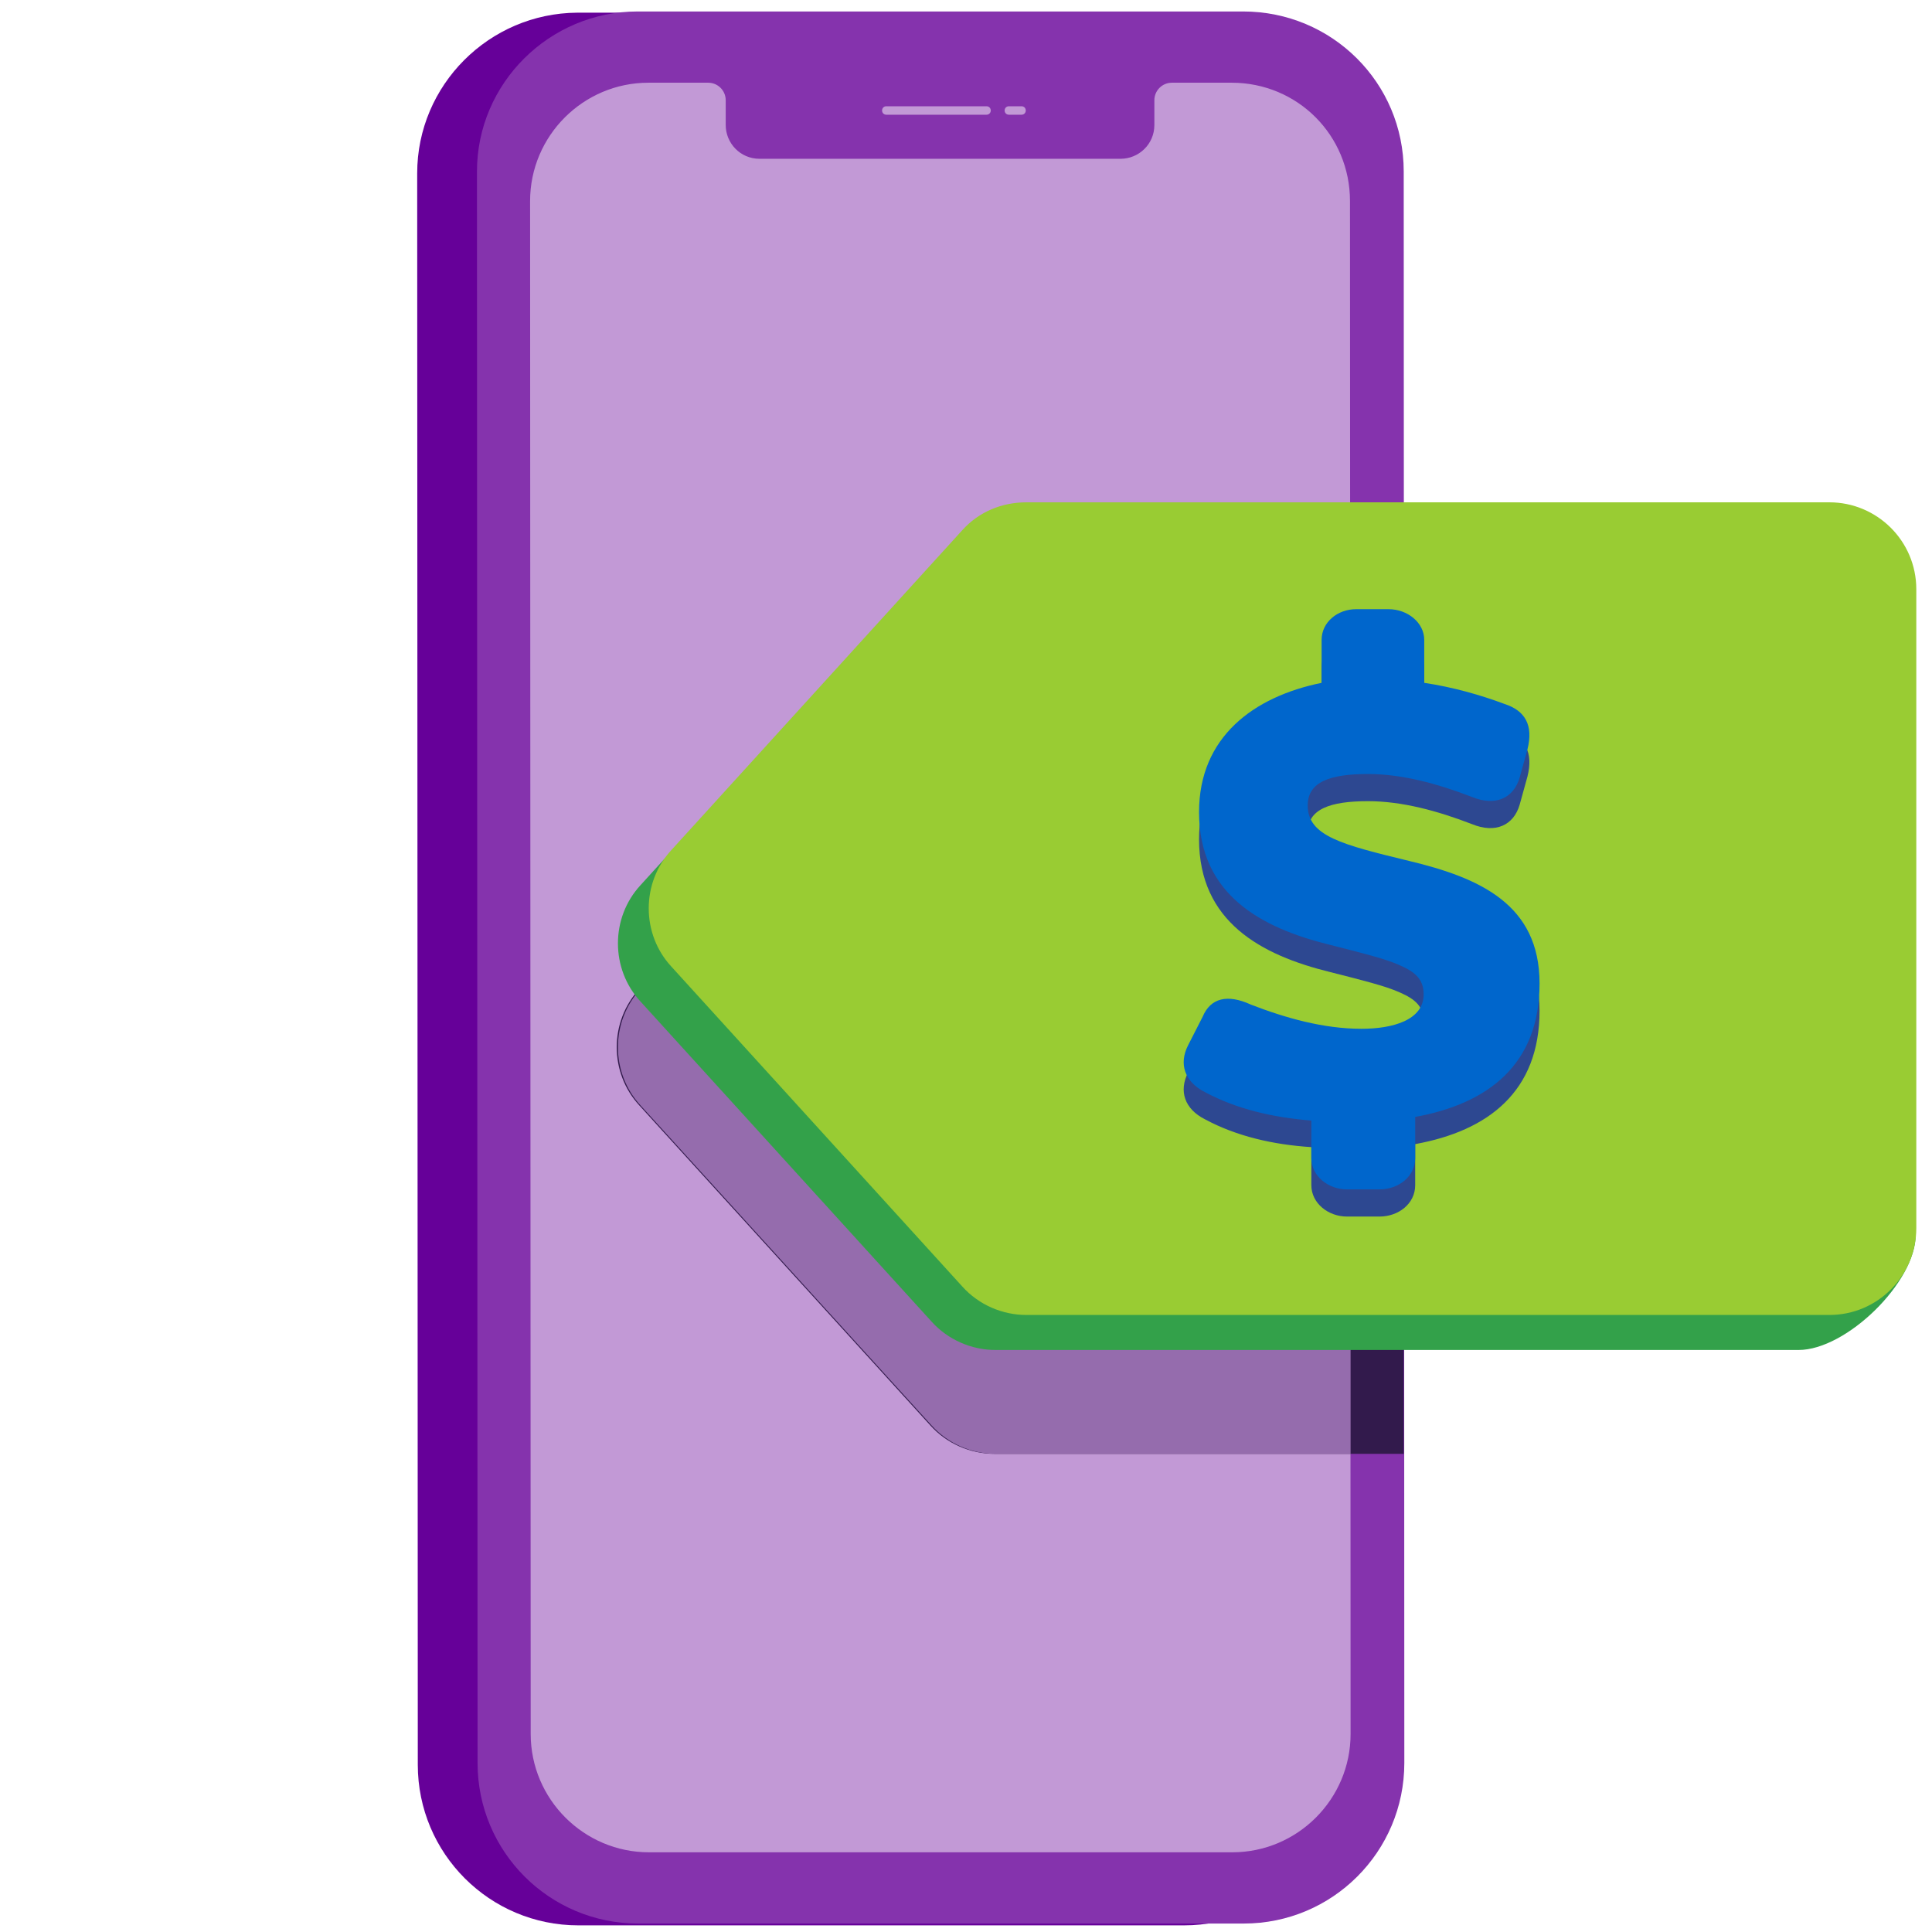 <?xml version="1.0" encoding="utf-8"?>
<!-- Generator: Adobe Illustrator 24.0.3, SVG Export Plug-In . SVG Version: 6.00 Build 0)  -->
<svg version="1.1" id="Layer_1" xmlns="http://www.w3.org/2000/svg" xmlns:xlink="http://www.w3.org/1999/xlink" x="0px" y="0px"
	 viewBox="0 0 320 320" style="enable-background:new 0 0 320 320;" xml:space="preserve">
<style type="text/css">
	.st0{fill:#660099;}
	.st1{fill:#8533AD;}
	.st2{fill:#C299D6;}
	.st3{fill:#321A4C;}
	.st4{fill:#956CAD;}
	.st5{fill:#33A14A;}
	.st6{fill:#99CC33;}
	.st7{fill:#2D4891;}
	.st8{fill:#0066CC;}
</style>
<path class="st0" d="M195.9,2.1H95.6C81,2.2,69.1,14.1,69.1,28.7l0.1,263.6c0,14.7,11.9,26.6,26.6,26.6h100.3
	c14.7,0,26.6-11.9,26.6-26.6l-0.2-263.6C222.5,14,210.5,2.1,195.9,2.1z"/>
<path class="st1" d="M205.9,1.9H105.6C91,1.9,79,13.8,79,28.4L79.1,292c0,14.7,11.9,26.6,26.6,26.6H206c14.7,0,26.6-11.9,26.6-26.6
	l-0.1-263.6C232.5,13.7,220.6,1.9,205.9,1.9z"/>
<path class="st2" d="M204,13.7h-9.9c-1.6,0-2.9,1.3-2.9,2.9v4.1c0,3.2-2.6,5.6-5.6,5.6h-59.8c-3.2,0-5.6-2.6-5.6-5.6v-4.1
	c0-1.6-1.3-2.9-2.9-2.9h-9.9c-10.8,0-19.6,8.8-19.6,19.6l0.1,253.9c0,10.8,8.8,19.6,19.6,19.6h96.6c10.8,0,19.6-8.8,19.6-19.6
	l-0.1-253.9C223.6,22.4,214.9,13.7,204,13.7z"/>
<path class="st2" d="M146.8,19h16.6c0.4,0,0.7-0.3,0.7-0.7c0-0.4-0.3-0.7-0.7-0.7h-16.6c-0.4,0-0.7,0.3-0.7,0.7S146.4,19,146.8,19z"
	/>
<path class="st2" d="M167.1,19h2.1c0.4,0,0.7-0.3,0.7-0.7c0-0.4-0.3-0.7-0.7-0.7h-2.1c-0.4,0-0.7,0.3-0.7,0.7
	C166.4,18.7,166.7,19,167.1,19z"/>
<path class="st3" d="M232.5,106.1h-67.8c-4,0-7.9,1.7-10.6,4.7l-48.2,53c-5,5.4-5,13.9,0,19.3l48.2,53c2.7,3,6.6,4.7,10.6,4.7h67.8
	V106.1z"/>
<path class="st4" d="M223.7,106.1h-58.8c-4,0-7.9,1.7-10.6,4.7l-48.2,53c-5,5.4-5,13.9,0,19.3l48.2,53c2.7,3,6.6,4.7,10.6,4.7h58.8
	V106.1z"/>
<path class="st5" d="M164.9,89.1h133c7.9,0,19.4,4.6,19.4,12.5v102.9c0,7.9-11.5,19.1-19.4,19.1h-133c-4,0-7.9-1.7-10.6-4.7
	l-48.2-53c-5-5.4-5-13.9,0-19.3l48.2-53C157,90.8,160.9,89.1,164.9,89.1z"/>
<path class="st6" d="M170,83.2h133c7.9,0,14.4,6.4,14.4,14.4v105.8c0,7.9-6.4,14.4-14.4,14.4H170c-4,0-7.9-1.7-10.6-4.7l-48.2-53
	c-5-5.4-5-13.9,0-19.3l48.2-53C162.1,84.8,165.9,83.2,170,83.2z"/>
<path class="st7" d="M199.6,185.4c-3.4-1.7-4.4-4.7-2.8-7.8l2.4-4.7c1.3-3.1,4.1-3.8,8-2c5.7,2.2,12,4,18.3,4
	c5.1,0,10.3-1.4,10.3-5.7c0-2.5-1.4-3.7-3.9-4.8c-2.4-1.1-6.5-2.1-11.6-3.4c-11.4-2.8-21.7-8.3-21.7-22c0-12.4,9-19.1,20.3-21.4
	v-7.1c0-3,2.7-5.1,5.7-5.1h5.4c3.1,0,5.9,2.2,5.9,5.1v7.1c4.7,0.7,9.3,2,13.3,3.5c3.4,1.1,4.8,3.5,3.8,7.5l-1.3,4.7
	c-1,3.4-4,4.8-7.9,3.2c-5.7-2.2-11.6-3.8-17.2-3.8c-6.3,0-10,1.3-10,5.2c0,5.1,5.7,6.5,16.8,9.2c11.7,2.8,21.6,7.2,21.6,20.3
	c0,13.4-8.5,19.9-20.6,22.1v6.8c0,3.1-2.8,5.2-5.9,5.2h-5.4c-3.1,0-5.9-2.2-5.9-5.2V190C210.9,189.6,204.8,188.2,199.6,185.4z"/>
<path class="st8" d="M199.6,180.9c-3.4-1.7-4.4-4.7-2.8-7.8l2.4-4.7c1.3-3.1,4.1-3.8,8-2c5.7,2.2,12,4,18.3,4
	c5.1,0,10.3-1.4,10.3-5.7c0-2.5-1.4-3.7-3.9-4.8c-2.4-1.1-6.5-2.1-11.6-3.4c-11.4-2.8-21.7-8.3-21.7-22c0-12.4,9-19.1,20.3-21.4V106
	c0-3,2.7-5.1,5.7-5.1h5.4c3.1,0,5.9,2.2,5.9,5.1v7.1c4.7,0.7,9.3,2,13.3,3.5c3.4,1.1,4.8,3.5,3.8,7.5l-1.3,4.7c-1,3.4-4,4.8-7.9,3.2
	c-5.7-2.2-11.6-3.8-17.2-3.8c-6.3,0-10,1.3-10,5.2c0,5.1,5.7,6.5,16.8,9.2c11.7,2.8,21.6,7.2,21.6,20.3c0,13.4-8.5,19.9-20.6,22.1
	v6.8c0,3.1-2.8,5.2-5.9,5.2h-5.4c-3.1,0-5.9-2.2-5.9-5.2v-6.2C210.9,185.1,204.8,183.7,199.6,180.9z"/>
</svg>
